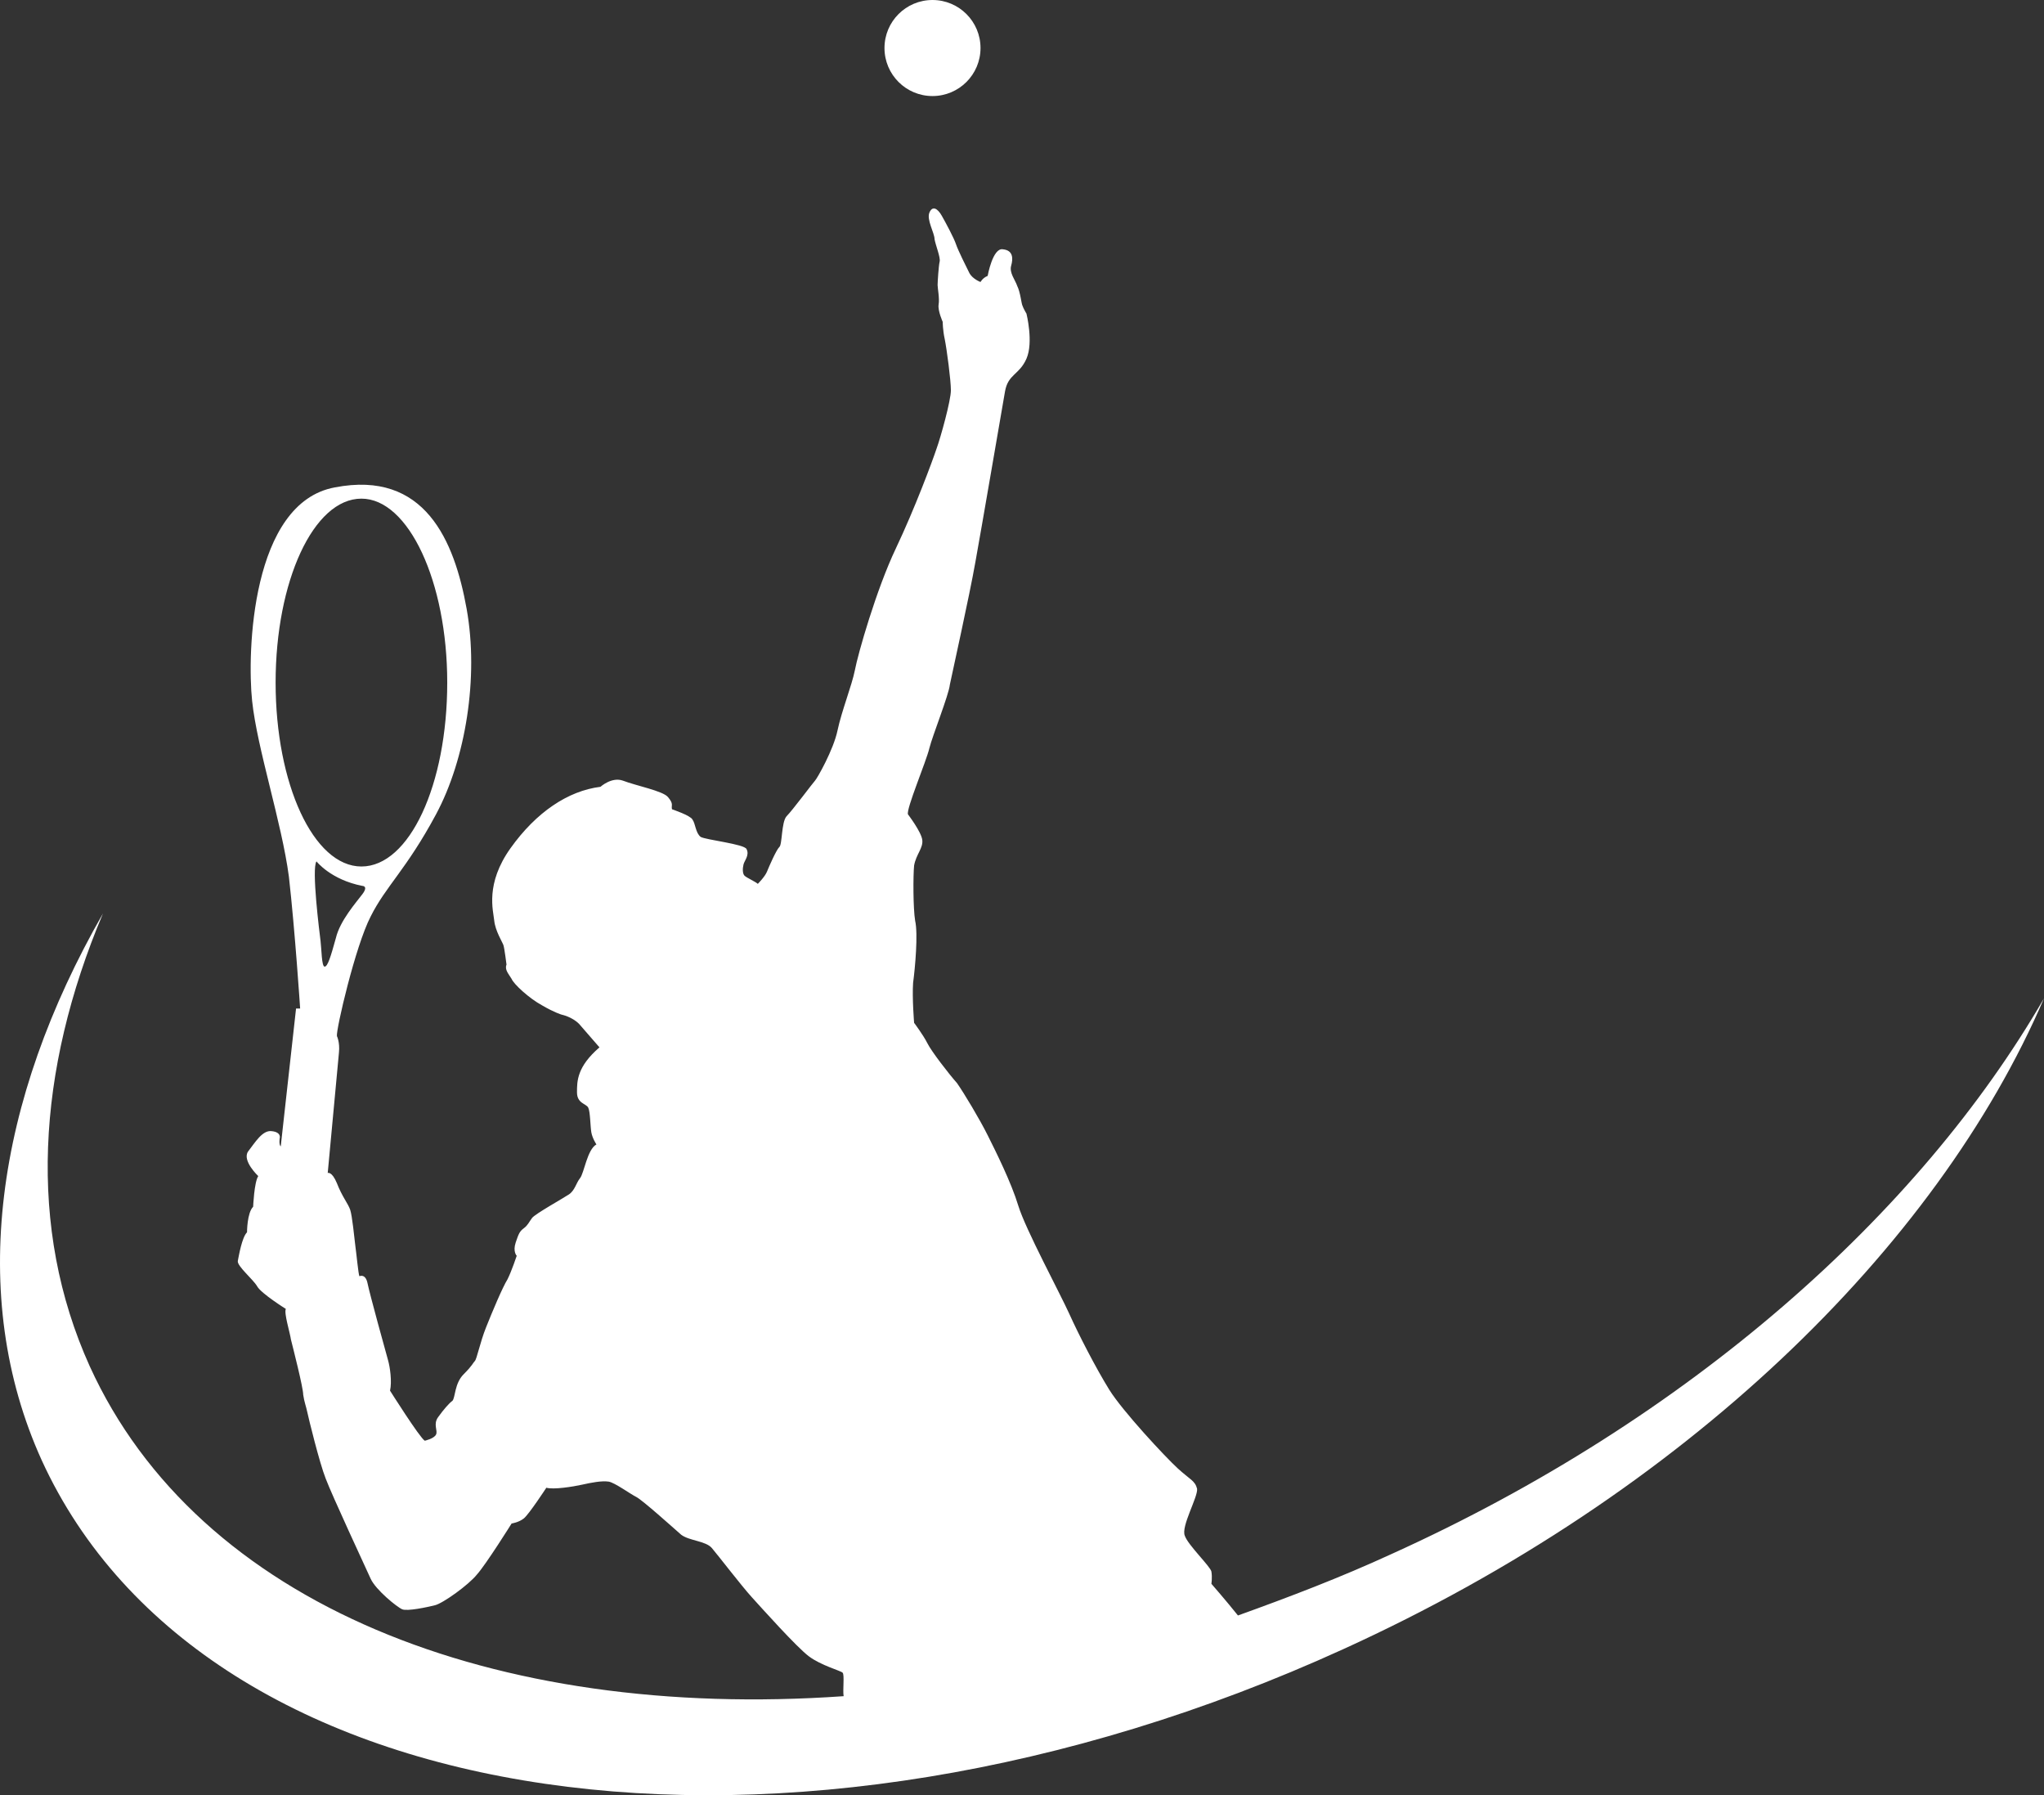 <svg version="1.1" id="图层_1" x="0px" y="0px" width="600.235px" height="527.076px" viewBox="0 0 600.235 527.076" enable-background="new 0 0 600.235 527.076" xml:space="preserve" xmlns="http://www.w3.org/2000/svg" xmlns:xlink="http://www.w3.org/1999/xlink" xmlns:xml="http://www.w3.org/XML/1998/namespace">
  <rect x="0" y="0" width="600.235" height="527.076" fill="#333333" stroke="none"/>
  <path fill="#FFFFFF" d="M408.534,456.3c-15,6.9-30,12.6-45,18c-3.6-4.5-7.799-9.3-7.799-9.3s0.299-1.8,0-3.602
	c-0.301-1.5-6.9-7.8-7.801-10.5c-1.199-2.698,3.898-11.398,3.6-13.8c-0.6-2.398-2.1-2.7-5.699-6s-16.199-16.8-20.1-23.1
	c-3.902-6.3-9-16.2-11.701-22.2c-2.699-6-12.898-24.9-14.999-31.8c-2.1-6.9-6.6-15.9-9-20.7c-2.4-4.8-6.9-12.3-9-15.3
	c-2.4-2.7-7.5-9.3-8.7-11.7c-1.2-2.4-3.9-6-3.9-6s-0.6-7.2-0.3-11.7c0.6-4.5,1.5-14.399,0.6-18.3c-0.6-3.6-0.6-13.2-0.3-16.2
	c0.6-3.3,2.7-5.1,2.4-7.5c-0.3-2.399-4.2-7.5-4.2-7.5c-0.6-1.5,5.4-15.6,6.3-19.5c0.9-3.6,5.7-15.6,6-18.6c0.6-3,5.7-25.8,7.5-36
	c1.8-9.9,7.8-45,8.7-50.1s4.2-4.8,6.299-9.6s0-13.2,0-13.2s-0.899-1.5-1.199-2.4c-0.3-0.6-0.6-3.9-1.5-5.7c-0.6-1.8-2.4-3.9-1.8-6
	c0.6-2.1,0.6-4.5-2.4-4.8c-3-0.6-4.5,7.8-4.5,7.8c-1.5,0.6-2.1,1.8-2.1,1.8s-2.4-0.9-3.3-2.7c-0.9-1.8-3.3-6.6-3.9-8.4
	c-0.6-1.8-3-6.3-4.2-8.4c-1.2-2.1-2.7-3-3.6-0.9c-0.9,2.1,1.5,6,1.5,7.8c0.3,1.8,1.8,5.4,1.5,6.6c-0.3,1.2-0.6,6-0.6,6.9
	s0.6,3.9,0.3,5.7c-0.3,1.8,1.2,5.1,1.2,5.1s0,2.4,0.6,5.1c0.6,3,1.8,12,1.8,15s-3,13.8-4.2,17.1c-1.2,3.6-6.3,17.4-12,29.4
	c-5.7,12-11.1,30.9-12,35.7c-0.9,4.5-3.9,12-5.1,17.7c-1.2,5.7-6,14.1-6.6,14.7c-0.6,0.6-6.6,8.699-8.4,10.5
	c-1.5,1.8-1.2,8.399-2.1,9c-0.9,0.899-3,5.699-3.6,7.199s-2.7,3.601-2.7,3.601c-0.6-0.601-3.3-1.8-3.9-2.4c-0.6-0.6-0.6-2.1-0.3-3.3
	c0.3-1.2,1.8-2.7,0.9-4.5c-0.6-1.5-12-2.7-13.5-3.6c-1.5-1.2-1.5-3.9-2.4-5.101c-0.6-1.2-6-3-6-3c-0.3-1.2,0.6-1.5-1.2-3.6
	c-1.5-1.8-9.3-3.3-13.2-4.8c-3.3-1.2-6.6,1.8-6.6,1.8c-9.6,1.2-18.9,7.5-26.4,18s-5.1,18.3-4.8,21.3c0.3,3,2.4,6.3,2.7,7.2
	c0.3,0.899,0.9,5.7,0.9,5.7c-0.6,1.5,0.6,2.699,1.5,4.199c0.6,1.5,5.1,5.699,9,7.801c3.6,2.1,5.7,2.699,5.7,2.699s3,0.601,5.1,2.699
	c2.1,2.4,6,6.9,6,6.9c-6.6,5.699-6.6,9.898-6.6,13.199s2.7,3.301,3.3,4.5s0.6,5.399,0.9,7.199c0.3,1.801,1.5,3.602,1.5,3.602
	c-2.7,1.5-3.6,8.398-4.8,9.898c-1.2,1.5-1.5,3.602-3.3,4.801c-1.8,1.199-9.9,5.699-10.8,6.899s-1.2,2.101-2.4,3
	c-1.2,0.9-1.5,1.5-2.4,4.2c-0.9,2.7,0.3,3.9,0.3,3.9s-1.5,4.5-2.7,6.899c-1.5,2.399-4.5,9.601-6.3,14.101
	c-1.8,4.5-2.7,9.3-3.3,9.898c-0.6,0.602-0.6,1.2-3.3,3.9s-2.4,6.899-3.3,7.8c-0.9,0.601-2.7,2.7-4.2,4.8c-1.5,2.102,0,3.9-0.6,5.102
	c-0.6,1.199-3.3,1.8-3.3,1.8c-1.5-0.9-10.2-14.7-10.2-14.7c0.6-2.7,0-6.899-0.6-9c-0.6-2.1-5.4-19.5-6-22.5c-0.6-3-2.4-2.1-2.4-2.1
	c-0.3-0.601-0.9-6.9-1.2-9c-0.3-2.4-0.9-8.701-1.5-10.5c-0.6-1.801-2.4-3.9-3.9-7.801c-1.5-3.601-2.7-3-2.7-3s3-32.4,3.3-35.4
	c0.3-3-0.6-4.799-0.6-4.799c-0.3-1.801,5.4-26.4,9.9-35.102c4.5-9,10.5-13.8,19.2-30c8.7-16.2,12.6-40.2,9-60.3
	s-12.3-40.8-38.7-35.7c-24.6,4.5-25.8,48.6-24.3,62.7s8.7,35.7,10.8,51.601c1.8,15.899,3.3,38.699,3.3,38.699h-1.2l-4.5,40.5
	c-0.6-0.6-0.3-2.398-0.3-2.398s0.6-1.801-2.4-2.102c-2.7-0.3-4.8,3.301-6.9,6c-1.8,2.7,3,7.2,3,7.2c-1.2,1.8-1.5,9-1.5,9
	c-1.8,1.8-1.8,7.5-1.8,7.5c-1.5,1.5-2.4,6.899-2.7,8.399c-0.3,1.5,4.5,5.399,5.7,7.5c1.2,2.101,8.4,6.601,8.4,6.601
	c-0.6,1.2,1.2,6.899,1.5,9c0.6,2.399,3.6,14.1,3.6,16.2c0.3,2.1,0.9,3.6,1.2,5.1c0.3,1.5,3.6,15,5.4,19.5
	c1.8,4.8,11.7,26.102,13.2,29.4s7.8,8.398,9.3,9c1.5,0.6,7.2-0.602,9.6-1.2s9.9-6,12.3-9c2.7-3,10.2-15,10.2-15s2.1-0.3,3.6-1.5
	s6.6-9,6.6-9c2.1,0.6,7.8-0.3,10.5-0.9c2.7-0.6,5.7-1.198,7.8-0.898c1.8,0.3,6.3,3.6,8.1,4.5c1.8,0.898,10.8,9,13.2,11.1
	c2.4,1.8,7.2,1.8,9,3.9c1.8,2.1,8.7,11.1,11.7,14.398c3,3.302,13.2,14.7,16.8,17.4c3.6,2.7,9.3,4.2,9.9,4.8
	c0.6,0.602,0,5.102,0.3,6.9l0,0c-102.9,7.2-189.6-27-221.4-96.9c-18.3-40.5-15.6-86.699,3.9-132.898
	c-31.5,54.902-39.9,112.203-18,160.503c48,105,219,129.898,382.199,55.5C494.635,438.6,568.735,366.3,600.235,293.1
	C563.635,356.4,496.135,416.7,408.534,456.3z M80.935,200.4c0-29.7,11.1-54,25.2-54c13.8,0,25.2,24.3,25.2,54c0,30-11.1,54-25.2,54
	S80.935,230.1,80.935,200.4z M95.335,283.8c-0.9,0-0.9-5.101-1.2-7.5c-0.3-2.399-2.7-21.3-1.2-23.399c0,0,4.2,5.399,13.5,7.199
	c0,0,1.8,0,0,2.4c-1.8,2.398-6.6,7.8-7.8,12.898C97.135,280.8,96.235,283.8,95.335,283.8z M273.835,0c7.787,0,14.1,6.313,14.1,14.1
	c0,7.788-6.313,14.1-14.1,14.1s-14.1-6.313-14.1-14.1C259.735,6.313,266.048,0,273.835,0z" class="color c1"/>
</svg>
